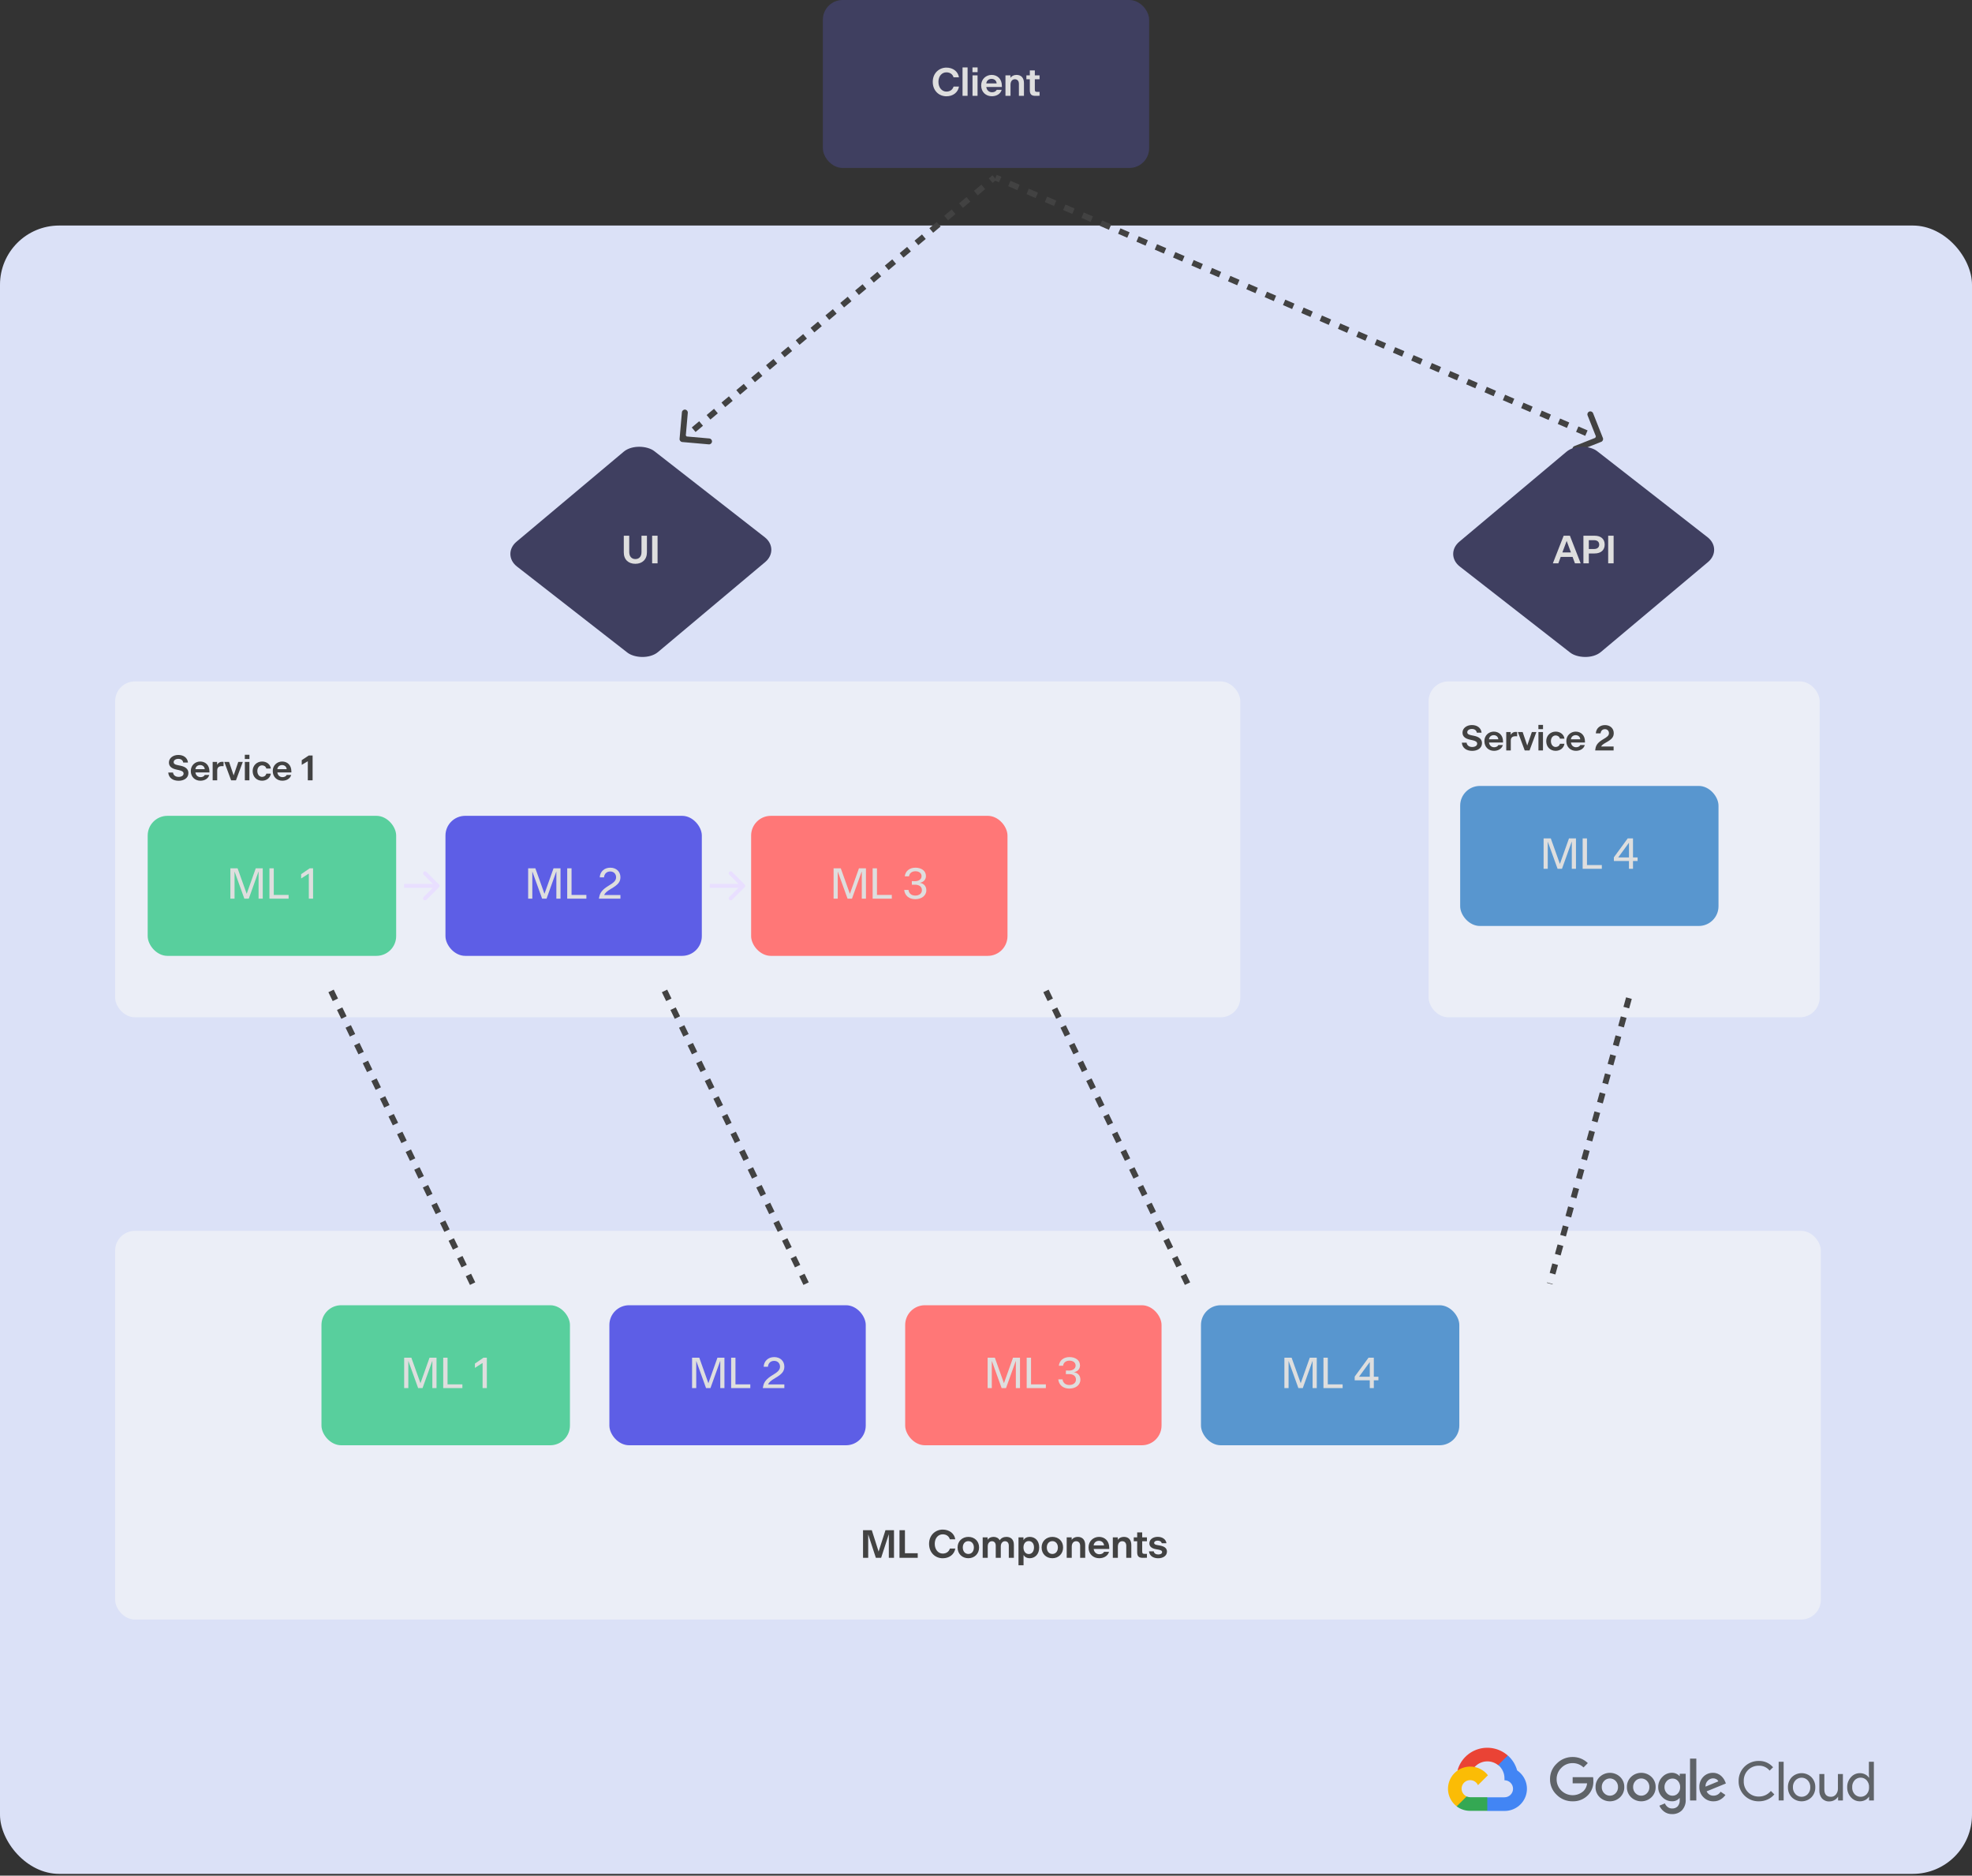 <svg width="1000" height="951" viewBox="0 0 1000 951" fill="none" xmlns="http://www.w3.org/2000/svg">
<rect x="0" y="0" width="1000" height="951" fill="#333333" stroke="none"/>
<rect y="114.355" width="1000" height="835.766" rx="30" fill="#DBE1F7"/>
<rect x="58.395" y="345.499" width="570.56" height="170.316" rx="10" fill="#EBEEF7"/>
<path d="M90.591 395.873C87.783 395.873 85.569 394.523 85.317 391.715H87.729C87.945 393.191 89.115 393.911 90.591 393.911C91.995 393.911 93.093 393.281 93.093 392.219C93.093 391.265 92.193 390.797 90.699 390.473L89.403 390.185C86.901 389.627 85.659 388.493 85.659 386.621C85.659 384.353 87.801 382.787 90.411 382.787C93.075 382.787 95.073 384.191 95.325 386.639H92.913C92.733 385.469 91.797 384.767 90.411 384.767C89.115 384.767 88.071 385.433 88.071 386.423C88.071 387.269 88.683 387.647 90.033 387.935L91.509 388.241C93.957 388.745 95.541 389.861 95.541 391.967C95.541 394.577 93.165 395.873 90.591 395.873ZM106.117 392.921C105.541 394.973 103.543 395.855 101.617 395.855C98.972 395.855 96.757 394.019 96.757 390.923C96.757 387.971 99.043 386.117 101.527 386.117C104.047 386.117 106.207 387.827 106.207 391.139V391.643H99.097C99.278 393.119 100.357 394.037 101.689 394.037C102.553 394.037 103.417 393.749 103.849 392.921H106.117ZM101.491 387.917C100.267 387.917 99.242 388.691 99.079 390.005H103.831C103.723 388.745 102.787 387.917 101.491 387.917ZM110.145 390.635V395.657H107.841V386.333H110.091V387.755C110.289 387.431 110.523 387.125 110.829 386.873C111.387 386.441 111.909 386.261 112.719 386.261C112.971 386.261 113.205 386.279 113.367 386.315V388.493C112.917 388.457 112.701 388.457 112.449 388.457C111.441 388.457 110.145 388.817 110.145 390.635ZM123.111 386.333L119.655 395.657H117.207L113.751 386.333H116.163L118.485 393.155L120.825 386.333H123.111ZM124.145 384.857V382.697H126.485V384.857H124.145ZM124.163 395.657V386.333H126.467V395.657H124.163ZM132.888 395.855C130.224 395.855 128.118 393.929 128.118 390.941C128.118 388.079 130.296 386.117 132.924 386.117C135.192 386.117 137.1 387.539 137.352 389.681H135.066C134.814 388.673 133.932 388.061 132.906 388.061C131.484 388.061 130.494 389.249 130.494 390.941C130.494 392.669 131.52 393.911 132.906 393.911C133.914 393.911 134.778 393.335 135.066 392.273H137.352C137.01 394.523 135.066 395.855 132.888 395.855ZM147.669 392.921C147.093 394.973 145.095 395.855 143.169 395.855C140.523 395.855 138.309 394.019 138.309 390.923C138.309 387.971 140.595 386.117 143.079 386.117C145.599 386.117 147.759 387.827 147.759 391.139V391.643H140.649C140.829 393.119 141.909 394.037 143.241 394.037C144.105 394.037 144.969 393.749 145.401 392.921H147.669ZM143.043 387.917C141.819 387.917 140.793 388.691 140.631 390.005H145.383C145.275 388.745 144.339 387.917 143.043 387.917ZM158.52 383.057V395.657H156.09V385.973L153.012 387.809V385.433L156.594 383.057H158.52Z" fill="#424242"/>
<rect x="74.894" y="413.657" width="126" height="71" rx="10" fill="#58CF9D"/>
<path d="M123.909 455.657L118.937 441.863V455.657H116.825V440.257H120.477L125.097 453.193L129.695 440.257H133.237V455.657H131.125V441.797L126.153 455.657H123.909ZM136.629 455.657V440.257H138.829V453.765H146.353V455.657H136.629ZM158.756 440.257V455.657H156.6V442.919L152.706 445.427V443.249L157.062 440.257H158.756Z" fill="#DEDEDE"/>
<path d="M222.602 449.864C222.992 449.474 222.992 448.84 222.602 448.45L216.238 442.086C215.847 441.695 215.214 441.695 214.823 442.086C214.433 442.476 214.433 443.11 214.823 443.5L220.48 449.157L214.823 454.814C214.433 455.204 214.433 455.838 214.823 456.228C215.214 456.619 215.847 456.619 216.238 456.228L222.602 449.864ZM204.895 450.157H221.895V448.157H204.895V450.157Z" fill="#E9DFFF"/>
<rect x="225.895" y="413.657" width="130" height="71" rx="10" fill="#5D5EE6"/>
<path d="M274.911 455.657L269.939 441.863V455.657H267.827V440.257H271.479L276.099 453.193L280.697 440.257H284.239V455.657H282.127V441.797L277.155 455.657H274.911ZM287.631 455.657V440.257H289.831V453.765H297.355V455.657H287.631ZM314.619 453.809V455.657H303.707L303.883 454.733C304.279 452.599 305.489 451.015 308.613 449.101C311.187 447.561 312.419 446.527 312.419 444.811C312.419 443.183 311.319 441.863 309.449 441.863C307.601 441.863 306.413 443.117 306.303 444.855H304.125C304.279 441.929 306.457 439.949 309.471 439.949C312.507 439.949 314.619 441.929 314.619 444.789C314.619 447.275 313.233 448.705 309.845 450.663C307.799 451.873 306.765 452.775 306.391 453.809H314.619Z" fill="#DEDEDE"/>
<path d="M377.602 449.864C377.992 449.474 377.992 448.84 377.602 448.45L371.238 442.086C370.847 441.695 370.214 441.695 369.823 442.086C369.433 442.476 369.433 443.11 369.823 443.5L375.48 449.157L369.823 454.814C369.433 455.204 369.433 455.838 369.823 456.228C370.214 456.619 370.847 456.619 371.238 456.228L377.602 449.864ZM359.895 450.157H376.895V448.157H359.895V450.157Z" fill="#E9DFFF"/>
<rect x="380.895" y="413.657" width="130" height="71" rx="10" fill="#FF7777"/>
<path d="M429.793 455.657L424.821 441.863V455.657H422.709V440.257H426.361L430.981 453.193L435.579 440.257H439.121V455.657H437.009V441.797L432.037 455.657H429.793ZM442.513 455.657V440.257H444.713V453.765H452.237V455.657H442.513ZM464.111 455.921C461.009 455.921 458.809 454.117 458.523 451.235H460.701C460.877 452.819 462.021 454.095 464.111 454.095C466.201 454.095 467.499 452.973 467.499 451.345C467.499 449.519 466.069 448.573 463.957 448.573C463.473 448.573 462.945 448.595 462.395 448.595V446.747C462.835 446.769 463.473 446.791 463.957 446.791C465.761 446.791 467.323 445.933 467.323 444.217C467.323 442.765 466.069 441.753 464.199 441.753C462.263 441.753 461.141 442.897 460.965 444.327H458.809C459.117 441.665 461.207 439.949 464.199 439.949C467.169 439.949 469.545 441.467 469.545 444.173C469.545 446.153 468.159 447.297 466.487 447.605V447.649C468.335 447.891 469.743 449.233 469.743 451.389C469.743 454.227 467.191 455.921 464.111 455.921Z" fill="#DEDEDE"/>
<rect x="724.452" y="345.499" width="198.297" height="170.316" rx="10" fill="#EBEEF7"/>
<path d="M746.567 380.715C743.759 380.715 741.545 379.365 741.293 376.557H743.705C743.921 378.033 745.091 378.753 746.567 378.753C747.971 378.753 749.069 378.123 749.069 377.061C749.069 376.107 748.169 375.639 746.675 375.315L745.379 375.027C742.877 374.469 741.635 373.335 741.635 371.463C741.635 369.195 743.777 367.629 746.387 367.629C749.051 367.629 751.049 369.033 751.301 371.481H748.889C748.709 370.311 747.773 369.609 746.387 369.609C745.091 369.609 744.047 370.275 744.047 371.265C744.047 372.111 744.659 372.489 746.009 372.777L747.485 373.083C749.933 373.587 751.517 374.703 751.517 376.809C751.517 379.419 749.141 380.715 746.567 380.715ZM762.093 377.763C761.517 379.815 759.519 380.697 757.593 380.697C754.947 380.697 752.733 378.861 752.733 375.765C752.733 372.813 755.019 370.959 757.503 370.959C760.023 370.959 762.183 372.669 762.183 375.981V376.485H755.073C755.253 377.961 756.333 378.879 757.665 378.879C758.529 378.879 759.393 378.591 759.825 377.763H762.093ZM757.467 372.759C756.243 372.759 755.217 373.533 755.055 374.847H759.807C759.699 373.587 758.763 372.759 757.467 372.759ZM766.121 375.477V380.499H763.817V371.175H766.067V372.597C766.265 372.273 766.499 371.967 766.805 371.715C767.363 371.283 767.885 371.103 768.695 371.103C768.947 371.103 769.181 371.121 769.343 371.157V373.335C768.893 373.299 768.677 373.299 768.425 373.299C767.417 373.299 766.121 373.659 766.121 375.477ZM779.086 371.175L775.63 380.499H773.182L769.726 371.175H772.138L774.46 377.997L776.8 371.175H779.086ZM780.121 369.699V367.539H782.461V369.699H780.121ZM780.139 380.499V371.175H782.443V380.499H780.139ZM788.863 380.697C786.199 380.697 784.093 378.771 784.093 375.783C784.093 372.921 786.271 370.959 788.899 370.959C791.167 370.959 793.075 372.381 793.327 374.523H791.041C790.789 373.515 789.907 372.903 788.881 372.903C787.459 372.903 786.469 374.091 786.469 375.783C786.469 377.511 787.495 378.753 788.881 378.753C789.889 378.753 790.753 378.177 791.041 377.115H793.327C792.985 379.365 791.041 380.697 788.863 380.697ZM803.644 377.763C803.068 379.815 801.07 380.697 799.144 380.697C796.498 380.697 794.284 378.861 794.284 375.765C794.284 372.813 796.57 370.959 799.054 370.959C801.574 370.959 803.734 372.669 803.734 375.981V376.485H796.624C796.804 377.961 797.884 378.879 799.216 378.879C800.08 378.879 800.944 378.591 801.376 377.763H803.644ZM799.018 372.759C797.794 372.759 796.768 373.533 796.606 374.847H801.358C801.25 373.587 800.314 372.759 799.018 372.759ZM818.258 378.519V380.499H808.916L809.06 379.563C809.348 377.673 810.428 376.341 813.02 374.811C815 373.659 815.9 372.975 815.9 371.751C815.9 370.635 815.144 369.717 813.866 369.717C812.552 369.717 811.742 370.617 811.652 371.841H809.24C809.384 369.357 811.256 367.647 813.884 367.647C816.512 367.647 818.33 369.321 818.33 371.733C818.33 373.821 817.16 374.955 814.496 376.431C812.948 377.295 812.21 377.853 811.94 378.519H818.258Z" fill="#424242"/>
<rect x="740.452" y="398.499" width="131" height="71" rx="10" fill="#5896CF"/>
<path d="M789.84 440.499L784.868 426.705V440.499H782.756V425.099H786.408L791.028 438.035L795.626 425.099H799.168V440.499H797.056V426.639L792.084 440.499H789.84ZM802.56 440.499V425.099H804.76V438.607H812.284V440.499H802.56ZM830.428 436.561H828.096V440.499H826.05V436.561H818.394V434.691L825.412 425.099H828.096V434.757H830.428V436.561ZM820.594 434.757H826.05V427.299L820.594 434.757Z" fill="#DEDEDE"/>
<rect x="417.275" width="165.45" height="85.158" rx="10" fill="#3F3F60"/>
<path d="M479.918 48.819C476.238 48.819 472.998 46.079 472.998 41.499C472.998 36.979 476.338 34.279 479.918 34.279C483.258 34.279 485.838 36.239 486.278 39.199H483.538C483.118 37.679 481.778 36.679 479.918 36.679C477.658 36.679 475.878 38.559 475.878 41.499C475.878 44.459 477.678 46.439 479.918 46.439C481.758 46.439 483.058 45.479 483.558 43.899H486.298C485.778 46.919 483.238 48.819 479.918 48.819ZM488.105 48.579V34.179H490.665V48.579H488.105ZM493.139 36.579V34.179H495.739V36.579H493.139ZM493.159 48.579V38.219H495.719V48.579H493.159ZM507.953 45.539C507.313 47.819 505.093 48.799 502.953 48.799C500.013 48.799 497.553 46.759 497.553 43.319C497.553 40.039 500.093 37.979 502.853 37.979C505.653 37.979 508.053 39.879 508.053 43.559V44.119H500.153C500.353 45.759 501.553 46.779 503.033 46.779C503.993 46.779 504.953 46.459 505.433 45.539H507.953ZM502.813 39.979C501.453 39.979 500.313 40.839 500.133 42.299H505.413C505.293 40.899 504.253 39.979 502.813 39.979ZM512.428 42.959V48.579H509.868V38.219H512.388V39.459C513.048 38.519 514.168 37.979 515.488 37.979C517.768 37.979 519.248 39.399 519.248 42.119V48.579H516.688V42.499C516.688 41.079 515.928 40.179 514.628 40.179C513.448 40.179 512.428 41.079 512.428 42.959ZM525.102 48.599C523.342 48.599 522.222 48.079 522.222 45.799V40.179H520.482V38.219H522.222V35.699H524.762V38.219H527.162V40.179H524.762V45.299C524.762 46.399 525.102 46.579 525.922 46.579H527.162V48.559C526.422 48.599 525.982 48.599 525.102 48.599Z" fill="#DEDEDE"/>
<rect x="58.394" y="624.088" width="864.964" height="197.08" rx="10" fill="#EBEEF7"/>
<path d="M444.144 789.856L440.264 777.996V789.856H437.644V775.856H442.084L445.544 786.716L449.024 775.856H453.344V789.856H450.724V777.876L446.824 789.856H444.144ZM456.136 789.856V775.856H458.896V787.536H465.376V789.856H456.136ZM478.049 790.096C474.369 790.096 471.129 787.356 471.129 782.776C471.129 778.256 474.469 775.556 478.049 775.556C481.389 775.556 483.969 777.516 484.409 780.476H481.669C481.249 778.956 479.909 777.956 478.049 777.956C475.789 777.956 474.009 779.836 474.009 782.776C474.009 785.736 475.809 787.716 478.049 787.716C479.889 787.716 481.189 786.756 481.689 785.176H484.429C483.909 788.196 481.369 790.096 478.049 790.096ZM491.055 790.076C488.015 790.076 485.595 787.976 485.595 784.616C485.595 781.356 488.055 779.256 491.055 779.256C494.075 779.256 496.495 781.316 496.495 784.616C496.495 787.936 494.055 790.076 491.055 790.076ZM491.055 787.916C492.715 787.916 493.855 786.596 493.855 784.616C493.855 782.736 492.715 781.416 491.055 781.416C489.355 781.416 488.235 782.716 488.235 784.616C488.235 786.576 489.375 787.916 491.055 787.916ZM500.88 784.096V789.856H498.32V779.496H500.82V780.716C501.44 779.776 502.5 779.256 503.86 779.256C505.08 779.256 506.3 779.776 506.96 780.976C507.66 779.856 508.9 779.256 510.34 779.256C512.36 779.256 514.14 780.356 514.14 783.276V789.856H511.56V783.696C511.56 782.196 510.72 781.456 509.62 781.456C508.52 781.456 507.5 782.356 507.5 784.096V789.856H504.94V783.696C504.94 782.196 504.1 781.456 503 781.456C501.9 781.456 500.88 782.336 500.88 784.096ZM522.18 790.076C520.72 790.076 519.64 789.456 519.04 788.456V793.656H516.48V779.496H519V780.896C519.58 779.916 520.66 779.256 522.2 779.256C524.8 779.256 526.98 781.116 526.98 784.596C526.98 788.156 524.76 790.076 522.18 790.076ZM521.68 787.956C523.18 787.956 524.34 786.736 524.34 784.596C524.34 782.496 523.18 781.376 521.68 781.376C520.12 781.376 519 782.596 519 784.596C519 786.716 520.18 787.956 521.68 787.956ZM533.658 790.076C530.618 790.076 528.198 787.976 528.198 784.616C528.198 781.356 530.658 779.256 533.658 779.256C536.678 779.256 539.098 781.316 539.098 784.616C539.098 787.936 536.658 790.076 533.658 790.076ZM533.658 787.916C535.318 787.916 536.458 786.596 536.458 784.616C536.458 782.736 535.318 781.416 533.658 781.416C531.958 781.416 530.838 782.716 530.838 784.616C530.838 786.576 531.978 787.916 533.658 787.916ZM543.483 784.236V789.856H540.923V779.496H543.443V780.736C544.103 779.796 545.223 779.256 546.543 779.256C548.823 779.256 550.303 780.676 550.303 783.396V789.856H547.743V783.776C547.743 782.356 546.983 781.456 545.683 781.456C544.503 781.456 543.483 782.356 543.483 784.236ZM562.397 786.816C561.757 789.096 559.537 790.076 557.397 790.076C554.457 790.076 551.997 788.036 551.997 784.596C551.997 781.316 554.537 779.256 557.297 779.256C560.097 779.256 562.497 781.156 562.497 784.836V785.396H554.597C554.797 787.036 555.997 788.056 557.477 788.056C558.437 788.056 559.397 787.736 559.877 786.816H562.397ZM557.257 781.256C555.897 781.256 554.757 782.116 554.577 783.576H559.857C559.737 782.176 558.697 781.256 557.257 781.256ZM566.872 784.236V789.856H564.312V779.496H566.832V780.736C567.492 779.796 568.612 779.256 569.932 779.256C572.212 779.256 573.692 780.676 573.692 783.396V789.856H571.132V783.776C571.132 782.356 570.372 781.456 569.072 781.456C567.892 781.456 566.872 782.356 566.872 784.236ZM579.546 789.876C577.786 789.876 576.666 789.356 576.666 787.076V781.456H574.926V779.496H576.666V776.976H579.206V779.496H581.606V781.456H579.206V786.576C579.206 787.676 579.546 787.856 580.366 787.856H581.606V789.836C580.866 789.876 580.426 789.876 579.546 789.876ZM587.346 790.096C584.906 790.096 582.906 788.976 582.646 786.576H585.066C585.246 787.676 586.186 788.176 587.386 788.176C588.366 788.176 589.306 787.796 589.306 786.976C589.306 786.236 588.606 785.916 587.226 785.676L586.186 785.496C584.106 785.136 582.846 784.176 582.846 782.556C582.846 780.476 584.746 779.236 587.086 779.236C589.346 779.236 591.246 780.396 591.506 782.476H589.126C588.886 781.596 588.126 781.156 587.026 781.156C586.026 781.156 585.266 781.616 585.266 782.316C585.266 782.976 585.846 783.236 587.026 783.436L588.066 783.616C590.346 784.016 591.766 784.916 591.766 786.716C591.766 788.916 589.666 790.096 587.346 790.096Z" fill="#424242"/>
<rect x="163.017" y="661.8" width="126" height="71" rx="10" fill="#58CF9D"/>
<path d="M212.031 703.8L207.059 690.006V703.8H204.947V688.4H208.599L213.219 701.336L217.817 688.4H221.359V703.8H219.247V689.94L214.275 703.8H212.031ZM224.751 703.8V688.4H226.951V701.908H234.475V703.8H224.751ZM246.878 688.4V703.8H244.722V691.062L240.828 693.57V691.392L245.184 688.4H246.878Z" fill="#DEDEDE"/>
<rect x="309.017" y="661.8" width="130" height="71" rx="10" fill="#5D5EE6"/>
<path d="M358.033 703.8L353.061 690.006V703.8H350.949V688.4H354.601L359.221 701.336L363.819 688.4H367.361V703.8H365.249V689.94L360.277 703.8H358.033ZM370.753 703.8V688.4H372.953V701.908H380.477V703.8H370.753ZM397.742 701.952V703.8H386.83L387.006 702.876C387.402 700.742 388.612 699.158 391.736 697.244C394.31 695.704 395.542 694.67 395.542 692.954C395.542 691.326 394.442 690.006 392.572 690.006C390.724 690.006 389.536 691.26 389.426 692.998H387.248C387.402 690.072 389.58 688.092 392.594 688.092C395.63 688.092 397.742 690.072 397.742 692.932C397.742 695.418 396.356 696.848 392.968 698.806C390.922 700.016 389.888 700.918 389.514 701.952H397.742Z" fill="#DEDEDE"/>
<rect x="459.017" y="661.8" width="130" height="71" rx="10" fill="#FF7777"/>
<path d="M507.915 703.8L502.943 690.006V703.8H500.831V688.4H504.483L509.103 701.336L513.701 688.4H517.243V703.8H515.131V689.94L510.159 703.8H507.915ZM520.635 703.8V688.4H522.835V701.908H530.359V703.8H520.635ZM542.233 704.064C539.131 704.064 536.931 702.26 536.645 699.378H538.823C538.999 700.962 540.143 702.238 542.233 702.238C544.323 702.238 545.621 701.116 545.621 699.488C545.621 697.662 544.191 696.716 542.079 696.716C541.595 696.716 541.067 696.738 540.517 696.738V694.89C540.957 694.912 541.595 694.934 542.079 694.934C543.883 694.934 545.445 694.076 545.445 692.36C545.445 690.908 544.191 689.896 542.321 689.896C540.385 689.896 539.263 691.04 539.087 692.47H536.931C537.239 689.808 539.329 688.092 542.321 688.092C545.291 688.092 547.667 689.61 547.667 692.316C547.667 694.296 546.281 695.44 544.609 695.748V695.792C546.457 696.034 547.865 697.376 547.865 699.532C547.865 702.37 545.313 704.064 542.233 704.064Z" fill="#DEDEDE"/>
<rect x="609.017" y="661.8" width="131" height="71" rx="10" fill="#5896CF"/>
<path d="M658.405 703.8L653.433 690.006V703.8H651.321V688.4H654.973L659.593 701.336L664.191 688.4H667.733V703.8H665.621V689.94L660.649 703.8H658.405ZM671.124 703.8V688.4H673.324V701.908H680.848V703.8H671.124ZM698.993 699.862H696.661V703.8H694.615V699.862H686.959V697.992L693.977 688.4H696.661V698.058H698.993V699.862ZM689.159 698.058H694.615V690.6L689.159 698.058Z" fill="#DEDEDE"/>
<path d="M811.988 224.022C812.758 223.717 813.135 222.845 812.83 222.075L807.858 209.524C807.553 208.754 806.682 208.377 805.911 208.682C805.141 208.987 804.764 209.859 805.069 210.629L809.489 221.786L798.332 226.205C797.562 226.51 797.185 227.382 797.49 228.152C797.795 228.922 798.667 229.299 799.437 228.994L811.988 224.022ZM504.271 91.401L506.593 92.406L507.784 89.652L505.462 88.648L504.271 91.401ZM511.238 94.415L515.883 96.424L517.074 93.67L512.429 91.661L511.238 94.415ZM520.528 98.433L525.173 100.442L526.364 97.689L521.719 95.68L520.528 98.433ZM529.818 102.451L534.463 104.46L535.654 101.707L531.009 99.698L529.818 102.451ZM539.108 106.47L543.753 108.479L544.944 105.725L540.299 103.716L539.108 106.47ZM548.398 110.488L553.043 112.497L554.234 109.744L549.589 107.734L548.398 110.488ZM557.688 114.506L562.333 116.515L563.524 113.762L558.879 111.753L557.688 114.506ZM566.978 118.524L571.623 120.534L572.814 117.78L568.169 115.771L566.978 118.524ZM576.268 122.543L580.913 124.552L582.104 121.798L577.459 119.789L576.268 122.543ZM585.558 126.561L590.203 128.57L591.394 125.817L586.749 123.808L585.558 126.561ZM594.848 130.579L599.493 132.588L600.684 129.835L596.039 127.826L594.848 130.579ZM604.138 134.598L608.783 136.607L609.974 133.853L605.329 131.844L604.138 134.598ZM613.428 138.616L618.073 140.625L619.264 137.872L614.619 135.862L613.428 138.616ZM622.718 142.634L627.363 144.643L628.554 141.89L623.909 139.881L622.718 142.634ZM632.008 146.652L636.653 148.662L637.844 145.908L633.199 143.899L632.008 146.652ZM641.298 150.671L645.943 152.68L647.134 149.926L642.489 147.917L641.298 150.671ZM650.588 154.689L655.233 156.698L656.424 153.945L651.779 151.936L650.588 154.689ZM659.878 158.707L664.523 160.716L665.714 157.963L661.069 155.954L659.878 158.707ZM669.168 162.726L673.813 164.735L675.004 161.981L670.359 159.972L669.168 162.726ZM678.458 166.744L683.103 168.753L684.294 166L679.649 163.99L678.458 166.744ZM687.748 170.762L692.393 172.771L693.584 170.018L688.939 168.009L687.748 170.762ZM697.038 174.78L701.683 176.79L702.874 174.036L698.229 172.027L697.038 174.78ZM706.328 178.799L710.973 180.808L712.164 178.054L707.519 176.045L706.328 178.799ZM715.618 182.817L720.263 184.826L721.454 182.073L716.809 180.064L715.618 182.817ZM724.908 186.835L729.553 188.844L730.744 186.091L726.099 184.082L724.908 186.835ZM734.198 190.854L738.843 192.863L740.034 190.109L735.389 188.1L734.198 190.854ZM743.488 194.872L748.133 196.881L749.324 194.128L744.679 192.118L743.488 194.872ZM752.778 198.89L757.423 200.899L758.614 198.146L753.969 196.137L752.778 198.89ZM762.068 202.908L766.713 204.918L767.904 202.164L763.259 200.155L762.068 202.908ZM771.358 206.927L776.003 208.936L777.194 206.182L772.549 204.173L771.358 206.927ZM780.648 210.945L785.292 212.954L786.483 210.201L781.838 208.191L780.648 210.945ZM789.937 214.963L794.582 216.972L795.773 214.219L791.128 212.21L789.937 214.963ZM799.227 218.982L803.872 220.991L805.063 218.237L800.418 216.228L799.227 218.982ZM808.517 223L810.84 224.004L812.031 221.251L809.708 220.246L808.517 223Z" fill="#424242"/>
<path d="M344.613 222.496C344.541 223.322 345.151 224.049 345.976 224.122L359.424 225.304C360.25 225.376 360.977 224.766 361.05 223.941C361.122 223.115 360.512 222.388 359.687 222.315L347.733 221.265L348.783 209.311C348.856 208.486 348.246 207.758 347.42 207.685C346.595 207.613 345.867 208.223 345.795 209.048L344.613 222.496ZM347.071 223.777L348.954 222.199L347.026 219.9L345.144 221.478L347.071 223.777ZM352.719 219.041L356.485 215.884L354.557 213.585L350.792 216.742L352.719 219.041ZM360.25 212.727L364.016 209.57L362.088 207.271L358.323 210.428L360.25 212.727ZM367.781 206.412L371.547 203.255L369.619 200.956L365.854 204.114L367.781 206.412ZM375.312 200.098L379.078 196.941L377.15 194.642L373.385 197.799L375.312 200.098ZM382.843 193.783L386.609 190.626L384.681 188.327L380.916 191.485L382.843 193.783ZM390.374 187.469L394.14 184.312L392.212 182.013L388.447 185.17L390.374 187.469ZM397.905 181.155L401.671 177.997L399.743 175.699L395.978 178.856L397.905 181.155ZM405.436 174.84L409.202 171.683L407.274 169.384L403.509 172.541L405.436 174.84ZM412.967 168.526L416.733 165.368L414.805 163.07L411.04 166.227L412.967 168.526ZM420.498 162.211L424.264 159.054L422.336 156.755L418.571 159.912L420.498 162.211ZM428.029 155.897L431.795 152.74L429.867 150.441L426.102 153.598L428.029 155.897ZM435.56 149.582L439.326 146.425L437.398 144.126L433.633 147.283L435.56 149.582ZM443.091 143.268L446.857 140.111L444.929 137.812L441.164 140.969L443.091 143.268ZM450.622 136.953L454.388 133.796L452.46 131.497L448.695 134.655L450.622 136.953ZM458.153 130.639L461.919 127.482L459.991 125.183L456.226 128.34L458.153 130.639ZM465.684 124.325L469.45 121.167L467.522 118.869L463.757 122.026L465.684 124.325ZM473.215 118.01L476.981 114.853L475.053 112.554L471.288 115.711L473.215 118.01ZM480.746 111.696L484.512 108.538L482.584 106.24L478.819 109.397L480.746 111.696ZM488.277 105.381L492.043 102.224L490.115 99.925L486.35 103.082L488.277 105.381ZM495.808 99.067L499.574 95.91L497.646 93.611L493.881 96.768L495.808 99.067ZM503.339 92.752L505.222 91.174L503.295 88.875L501.412 90.454L503.339 92.752Z" fill="#424242"/>
<path d="M167.883 502.433L239.659 650.852" stroke="#424242" stroke-width="3" stroke-dasharray="5 5"/>
<path d="M336.983 502.433L408.76 650.852" stroke="#424242" stroke-width="3" stroke-dasharray="5 5"/>
<path d="M530.414 502.433L602.19 650.852" stroke="#424242" stroke-width="3" stroke-dasharray="5 5"/>
<path d="M826.034 506.083L785.888 650.852" stroke="#424242" stroke-width="3" stroke-dasharray="5 5"/>
<rect width="90.956" height="90.956" rx="10" transform="matrix(0.766 -0.643 0.789 0.615 254.258 281.093)" fill="#3F3F60"/>
<path d="M322.181 285.868C318.721 285.868 316.321 283.788 316.321 280.048V271.628H319.081V279.908C319.081 282.188 320.341 283.468 322.201 283.468C324.081 283.468 325.301 282.208 325.301 279.928V271.628H328.061V280.028C328.061 283.748 325.621 285.868 322.181 285.868ZM330.695 285.628V271.628H333.455V285.628H330.695Z" fill="#DEDEDE"/>
<rect width="90.956" height="90.956" rx="10" transform="matrix(0.766 -0.643 0.789 0.615 732.36 281.093)" fill="#3F3F60"/>
<path d="M798.655 285.628L797.455 282.368H791.435L790.235 285.628H787.455L792.935 271.628H796.095L801.555 285.628H798.655ZM792.275 280.108H796.615L794.455 274.268L792.275 280.108ZM802.952 285.628V271.628H808.612C811.972 271.628 813.732 273.428 813.732 276.108C813.732 278.848 811.912 280.628 808.592 280.628H805.692V285.628H802.952ZM805.692 278.368H808.312C810.052 278.368 810.952 277.488 810.952 276.128C810.952 274.788 810.032 273.888 808.312 273.888H805.692V278.368ZM815.506 285.628V271.628H818.266V285.628H815.506Z" fill="#DEDEDE"/>
<path d="M759.678 894.998H760.899L764.379 891.537L764.55 890.068C762.557 888.318 760.147 887.102 757.55 886.536C754.953 885.97 752.254 886.071 749.707 886.831C747.16 887.59 744.85 888.983 742.995 890.877C741.14 892.772 739.801 895.105 739.104 897.657C739.492 897.499 739.922 897.473 740.325 897.584L747.285 896.443C747.285 896.443 747.639 895.86 747.822 895.896C749.314 894.268 751.374 893.267 753.583 893.1C755.792 892.933 757.981 893.612 759.703 894.998H759.678Z" fill="#EA4335"/>
<path d="M769.336 897.657C768.536 894.728 766.894 892.094 764.611 890.08L759.727 894.937C760.745 895.764 761.561 896.81 762.113 897.997C762.665 899.183 762.939 900.479 762.914 901.786V902.648C763.485 902.648 764.05 902.76 764.577 902.977C765.105 903.194 765.584 903.513 765.988 903.914C766.391 904.315 766.711 904.792 766.93 905.316C767.148 905.841 767.261 906.403 767.261 906.971C767.261 907.538 767.148 908.1 766.93 908.625C766.711 909.149 766.391 909.626 765.988 910.027C765.584 910.429 765.105 910.747 764.577 910.964C764.05 911.182 763.485 911.294 762.914 911.294H754.22L753.354 912.168V917.353L754.22 918.215H762.914C765.342 918.234 767.711 917.475 769.671 916.051C771.632 914.627 773.079 912.613 773.799 910.307C774.52 908.002 774.474 905.527 773.671 903.248C772.867 900.97 771.347 899.01 769.336 897.657Z" fill="#4285F4"/>
<path d="M745.515 918.166H754.208V911.245H745.515C744.895 911.245 744.283 911.112 743.72 910.856L742.499 911.233L738.995 914.694L738.689 915.908C740.655 917.384 743.052 918.177 745.515 918.166Z" fill="#34A853"/>
<path d="M745.515 895.714C743.16 895.728 740.867 896.474 738.958 897.846C737.05 899.219 735.619 901.15 734.868 903.37C734.116 905.59 734.08 907.988 734.765 910.23C735.451 912.471 736.823 914.443 738.69 915.871L743.733 910.856C743.092 910.569 742.531 910.13 742.098 909.579C741.665 909.028 741.372 908.381 741.246 907.693C741.12 907.005 741.163 906.297 741.373 905.629C741.582 904.962 741.951 904.355 742.449 903.86C742.946 903.366 743.556 902.999 744.228 902.79C744.899 902.582 745.611 902.539 746.303 902.664C746.994 902.79 747.645 903.081 748.199 903.511C748.753 903.942 749.194 904.5 749.483 905.137L754.526 900.122C753.468 898.746 752.104 897.632 750.54 896.867C748.977 896.103 747.257 895.708 745.515 895.714Z" fill="#FBBC05"/>
<path d="M797.456 913.334C795.959 913.353 794.474 913.071 793.09 912.505C791.705 911.94 790.449 911.102 789.398 910.043C788.313 909.028 787.452 907.801 786.87 906.438C786.288 905.075 785.997 903.606 786.015 902.126C785.998 900.645 786.289 899.177 786.871 897.814C787.453 896.451 788.314 895.224 789.398 894.209C790.444 893.138 791.697 892.289 793.082 891.713C794.467 891.137 795.955 890.846 797.456 890.857C798.887 890.838 800.306 891.102 801.633 891.634C802.96 892.165 804.167 892.954 805.185 893.954L803.012 896.151C801.523 894.721 799.526 893.935 797.456 893.966C796.383 893.953 795.318 894.162 794.33 894.58C793.342 894.998 792.452 895.616 791.718 896.394C790.954 897.148 790.351 898.047 789.946 899.039C789.541 900.03 789.342 901.092 789.361 902.162C789.352 903.22 789.556 904.268 789.961 905.246C790.365 906.225 790.963 907.112 791.718 907.857C793.23 909.356 795.27 910.208 797.405 910.233C799.539 910.258 801.599 909.454 803.146 907.991C804.104 906.948 804.691 905.621 804.819 904.214H797.493V901.106H807.859C807.961 901.732 808.002 902.366 807.981 903C808.046 904.312 807.842 905.623 807.382 906.855C806.923 908.086 806.217 909.212 805.307 910.164C804.296 911.211 803.074 912.035 801.721 912.581C800.369 913.127 798.915 913.383 797.456 913.334ZM821.559 911.269C820.167 912.596 818.315 913.336 816.388 913.336C814.461 913.336 812.608 912.596 811.217 911.269C810.524 910.602 809.979 909.798 809.615 908.91C809.252 908.021 809.078 907.067 809.104 906.109C809.079 905.15 809.253 904.196 809.616 903.308C809.98 902.42 810.525 901.616 811.217 900.948C812.609 899.624 814.462 898.886 816.388 898.886C818.314 898.886 820.166 899.624 821.559 900.948C822.25 901.616 822.795 902.42 823.159 903.308C823.523 904.196 823.697 905.15 823.671 906.109C823.696 907.068 823.52 908.023 823.154 908.911C822.789 909.8 822.241 910.603 821.546 911.269H821.559ZM813.5 909.241C813.87 909.634 814.317 909.948 814.814 910.162C815.311 910.376 815.846 910.487 816.388 910.487C816.929 910.487 817.465 910.376 817.961 910.162C818.458 909.948 818.905 909.634 819.275 909.241C819.679 908.827 819.995 908.336 820.204 907.798C820.414 907.26 820.513 906.685 820.496 906.109C820.514 905.53 820.416 904.953 820.206 904.413C819.996 903.873 819.68 903.38 819.275 902.964C818.9 902.575 818.45 902.265 817.952 902.054C817.454 901.842 816.917 901.733 816.376 901.733C815.834 901.733 815.297 901.842 814.799 902.054C814.301 902.265 813.851 902.575 813.476 902.964C813.071 903.38 812.755 903.873 812.545 904.413C812.335 904.953 812.237 905.53 812.255 906.109C812.239 906.686 812.34 907.261 812.552 907.799C812.764 908.337 813.082 908.828 813.488 909.241H813.5ZM837.456 911.269C836.065 912.596 834.212 913.336 832.285 913.336C830.358 913.336 828.505 912.596 827.114 911.269C826.422 910.602 825.876 909.798 825.513 908.91C825.149 908.021 824.975 907.067 825.002 906.109C824.976 905.15 825.15 904.196 825.514 903.308C825.877 902.42 826.422 901.616 827.114 900.948C828.505 899.622 830.358 898.881 832.285 898.881C834.212 898.881 836.065 899.622 837.456 900.948C838.148 901.616 838.693 902.42 839.056 903.308C839.42 904.196 839.594 905.15 839.568 906.109C839.595 907.067 839.421 908.021 839.057 908.91C838.694 909.798 838.148 910.602 837.456 911.269ZM829.397 909.241C829.767 909.634 830.215 909.948 830.711 910.162C831.208 910.376 831.744 910.487 832.285 910.487C832.826 910.487 833.362 910.376 833.859 910.162C834.355 909.948 834.803 909.634 835.173 909.241C835.576 908.827 835.892 908.336 836.102 907.798C836.312 907.26 836.411 906.685 836.394 906.109C836.412 905.53 836.313 904.953 836.103 904.413C835.894 903.873 835.577 903.38 835.173 902.964C834.798 902.575 834.348 902.265 833.849 902.054C833.351 901.842 832.815 901.733 832.273 901.733C831.731 901.733 831.195 901.842 830.696 902.054C830.198 902.265 829.748 902.575 829.373 902.964C828.969 903.38 828.652 903.873 828.442 904.413C828.233 904.953 828.134 905.53 828.152 906.109C828.137 906.686 828.238 907.261 828.45 907.799C828.661 908.337 828.98 908.828 829.385 909.241H829.397ZM847.908 919.818C846.444 919.864 845.009 919.41 843.842 918.531C842.805 917.756 841.989 916.727 841.473 915.544L844.257 914.39C844.56 915.097 845.034 915.718 845.637 916.199C846.282 916.717 847.092 916.988 847.92 916.964C848.445 916.996 848.971 916.915 849.462 916.726C849.953 916.538 850.397 916.246 850.765 915.871C851.5 914.989 851.864 913.857 851.778 912.714V911.67H851.668C851.203 912.22 850.615 912.654 849.952 912.938C849.289 913.223 848.568 913.35 847.847 913.309C846.93 913.312 846.023 913.126 845.182 912.762C844.341 912.398 843.586 911.865 842.963 911.196C842.287 910.533 841.753 909.74 841.394 908.865C841.035 907.991 840.859 907.053 840.875 906.109C840.858 905.159 841.034 904.215 841.393 903.335C841.752 902.454 842.286 901.655 842.963 900.984C843.584 900.313 844.339 899.777 845.18 899.411C846.021 899.045 846.929 898.857 847.847 898.859C848.623 898.858 849.391 899.028 850.093 899.357C850.701 899.621 851.243 900.015 851.681 900.511H851.79V899.357H854.819V912.289C854.898 913.312 854.767 914.341 854.433 915.312C854.1 916.283 853.57 917.175 852.877 917.936C852.217 918.564 851.437 919.054 850.584 919.377C849.73 919.7 848.82 919.85 847.908 919.818ZM848.127 910.492C848.649 910.504 849.166 910.401 849.643 910.191C850.12 909.981 850.545 909.669 850.887 909.278C851.64 908.419 852.037 907.308 851.998 906.169C852.043 905.011 851.646 903.879 850.887 903C850.545 902.608 850.121 902.296 849.644 902.086C849.167 901.876 848.649 901.773 848.127 901.786C847.592 901.775 847.06 901.877 846.567 902.087C846.075 902.296 845.633 902.607 845.27 903C844.463 903.847 844.024 904.978 844.049 906.145C844.037 906.718 844.138 907.287 844.348 907.82C844.557 908.354 844.871 908.841 845.27 909.254C845.631 909.65 846.072 909.965 846.565 910.179C847.057 910.392 847.59 910.499 848.127 910.492ZM860.203 891.671V912.896H857.016V891.671H860.203ZM868.945 913.334C867.991 913.358 867.042 913.186 866.157 912.829C865.273 912.472 864.472 911.936 863.805 911.257C863.128 910.583 862.596 909.779 862.242 908.894C861.887 908.009 861.717 907.061 861.742 906.109C861.705 905.154 861.863 904.202 862.205 903.309C862.547 902.416 863.066 901.6 863.732 900.911C864.359 900.254 865.117 899.734 865.958 899.385C866.799 899.035 867.705 898.865 868.616 898.884C869.454 898.875 870.285 899.036 871.058 899.357C871.754 899.637 872.389 900.049 872.926 900.571C873.387 901.014 873.797 901.507 874.147 902.041C874.43 902.491 874.671 902.967 874.867 903.461L875.197 904.287L865.429 908.282C865.724 908.957 866.219 909.527 866.846 909.918C867.474 910.308 868.206 910.5 868.945 910.468C869.665 910.47 870.373 910.286 871 909.935C871.627 909.584 872.152 909.077 872.523 908.464L874.965 910.104C874.342 910.99 873.544 911.742 872.621 912.314C871.522 913.004 870.244 913.358 868.945 913.334ZM864.867 905.89L871.363 903.206C871.163 902.733 870.805 902.343 870.35 902.101C869.84 901.815 869.262 901.668 868.677 901.676C867.683 901.702 866.74 902.117 866.052 902.83C865.64 903.222 865.32 903.699 865.115 904.228C864.911 904.757 864.826 905.325 864.867 905.89Z" fill="#5F6368"/>
<path d="M891.888 913.334C890.533 913.357 889.187 913.108 887.931 912.601C886.675 912.094 885.535 911.339 884.579 910.383C883.623 909.427 882.872 908.289 882.37 907.037C881.867 905.785 881.625 904.445 881.656 903.097C881.625 901.749 881.867 900.409 882.37 899.157C882.872 897.905 883.623 896.767 884.579 895.811C885.535 894.855 886.675 894.101 887.931 893.594C889.187 893.087 890.533 892.837 891.888 892.861C893.26 892.818 894.623 893.084 895.877 893.639C897.131 894.194 898.242 895.024 899.128 896.066L897.37 897.766C896.72 896.953 895.885 896.303 894.935 895.871C893.984 895.438 892.945 895.235 891.9 895.277C890.895 895.255 889.895 895.435 888.961 895.806C888.028 896.177 887.179 896.733 886.467 897.439C885.726 898.179 885.147 899.064 884.767 900.038C884.387 901.012 884.213 902.053 884.257 903.097C884.213 904.141 884.387 905.182 884.767 906.156C885.147 907.13 885.726 908.015 886.467 908.756C887.179 909.462 888.028 910.017 888.961 910.388C889.895 910.76 890.895 910.94 891.9 910.917C893.067 910.93 894.222 910.681 895.279 910.19C896.336 909.698 897.268 908.975 898.005 908.076L899.763 909.824C898.843 910.919 897.687 911.795 896.381 912.386C894.974 913.033 893.438 913.356 891.888 913.334Z" fill="#5F6368"/>
<path d="M904.488 912.896H901.961V893.286H904.488V912.896Z" fill="#5F6368"/>
<path d="M908.616 901.094C909.94 899.785 911.731 899.051 913.598 899.051C915.464 899.051 917.255 899.785 918.579 901.094C919.227 901.774 919.733 902.574 920.068 903.449C920.404 904.325 920.561 905.257 920.533 906.194C920.561 907.13 920.404 908.062 920.068 908.938C919.733 909.813 919.227 910.613 918.579 911.294C917.255 912.602 915.464 913.336 913.598 913.336C911.731 913.336 909.94 912.602 908.616 911.294C907.968 910.613 907.462 909.813 907.127 908.938C906.792 908.062 906.634 907.13 906.662 906.194C906.634 905.257 906.792 904.325 907.127 903.449C907.462 902.574 907.968 901.774 908.616 901.094ZM910.496 909.715C910.895 910.133 911.374 910.467 911.907 910.695C912.439 910.923 913.012 911.04 913.592 911.04C914.171 911.04 914.744 910.923 915.277 910.695C915.809 910.467 916.289 910.133 916.687 909.715C917.129 909.244 917.472 908.689 917.696 908.085C917.92 907.48 918.021 906.837 917.993 906.194C918.021 905.55 917.92 904.907 917.696 904.302C917.472 903.698 917.129 903.144 916.687 902.672C916.289 902.254 915.809 901.92 915.277 901.692C914.744 901.464 914.171 901.347 913.592 901.347C913.012 901.347 912.439 901.464 911.907 901.692C911.374 901.92 910.895 902.254 910.496 902.672C910.055 903.144 909.712 903.698 909.487 904.302C909.263 904.907 909.162 905.55 909.19 906.194C909.165 906.836 909.269 907.477 909.495 908.08C909.722 908.682 910.066 909.234 910.509 909.703L910.496 909.715Z" fill="#5F6368"/>
<path d="M934.538 912.896H932.096V911.039H932.023C931.588 911.744 930.973 912.322 930.24 912.714C929.479 913.153 928.616 913.383 927.737 913.382C927.023 913.431 926.308 913.318 925.644 913.053C924.98 912.788 924.385 912.378 923.903 911.852C922.978 910.689 922.513 909.229 922.596 907.748V899.491H925.124V907.286C925.124 909.788 926.235 911.039 928.457 911.039C928.951 911.054 929.441 910.952 929.887 910.74C930.333 910.529 930.722 910.215 931.021 909.824C931.676 908.999 932.026 907.974 932.01 906.922V899.491H934.538V912.896Z" fill="#5F6368"/>
<path d="M943.121 913.334C942.264 913.336 941.416 913.154 940.636 912.8C939.856 912.446 939.163 911.928 938.603 911.281C937.337 909.891 936.659 908.069 936.711 906.194C936.659 904.319 937.337 902.496 938.603 901.106C939.163 900.459 939.856 899.941 940.636 899.587C941.416 899.233 942.264 899.051 943.121 899.054C944.081 899.039 945.03 899.264 945.88 899.709C946.627 900.083 947.26 900.649 947.712 901.349H947.822L947.712 899.491V893.286H950.239V912.896H947.797V911.039H947.687C947.235 911.738 946.603 912.304 945.856 912.678C945.013 913.119 944.073 913.345 943.121 913.334ZM943.536 911.039C944.107 911.047 944.674 910.934 945.198 910.708C945.722 910.482 946.192 910.148 946.576 909.727C947.435 908.755 947.874 907.485 947.797 906.194C947.874 904.902 947.435 903.632 946.576 902.66C946.19 902.237 945.718 901.9 945.193 901.668C944.667 901.437 944.099 901.318 943.524 901.318C942.949 901.318 942.381 901.437 941.855 901.668C941.329 901.9 940.858 902.237 940.471 902.66C940.045 903.138 939.717 903.695 939.508 904.3C939.298 904.904 939.211 905.543 939.25 906.181C939.211 906.819 939.298 907.459 939.508 908.063C939.717 908.668 940.045 909.225 940.471 909.703C940.856 910.131 941.329 910.472 941.858 910.702C942.386 910.933 942.959 911.047 943.536 911.039Z" fill="#5F6368"/>
</svg>

